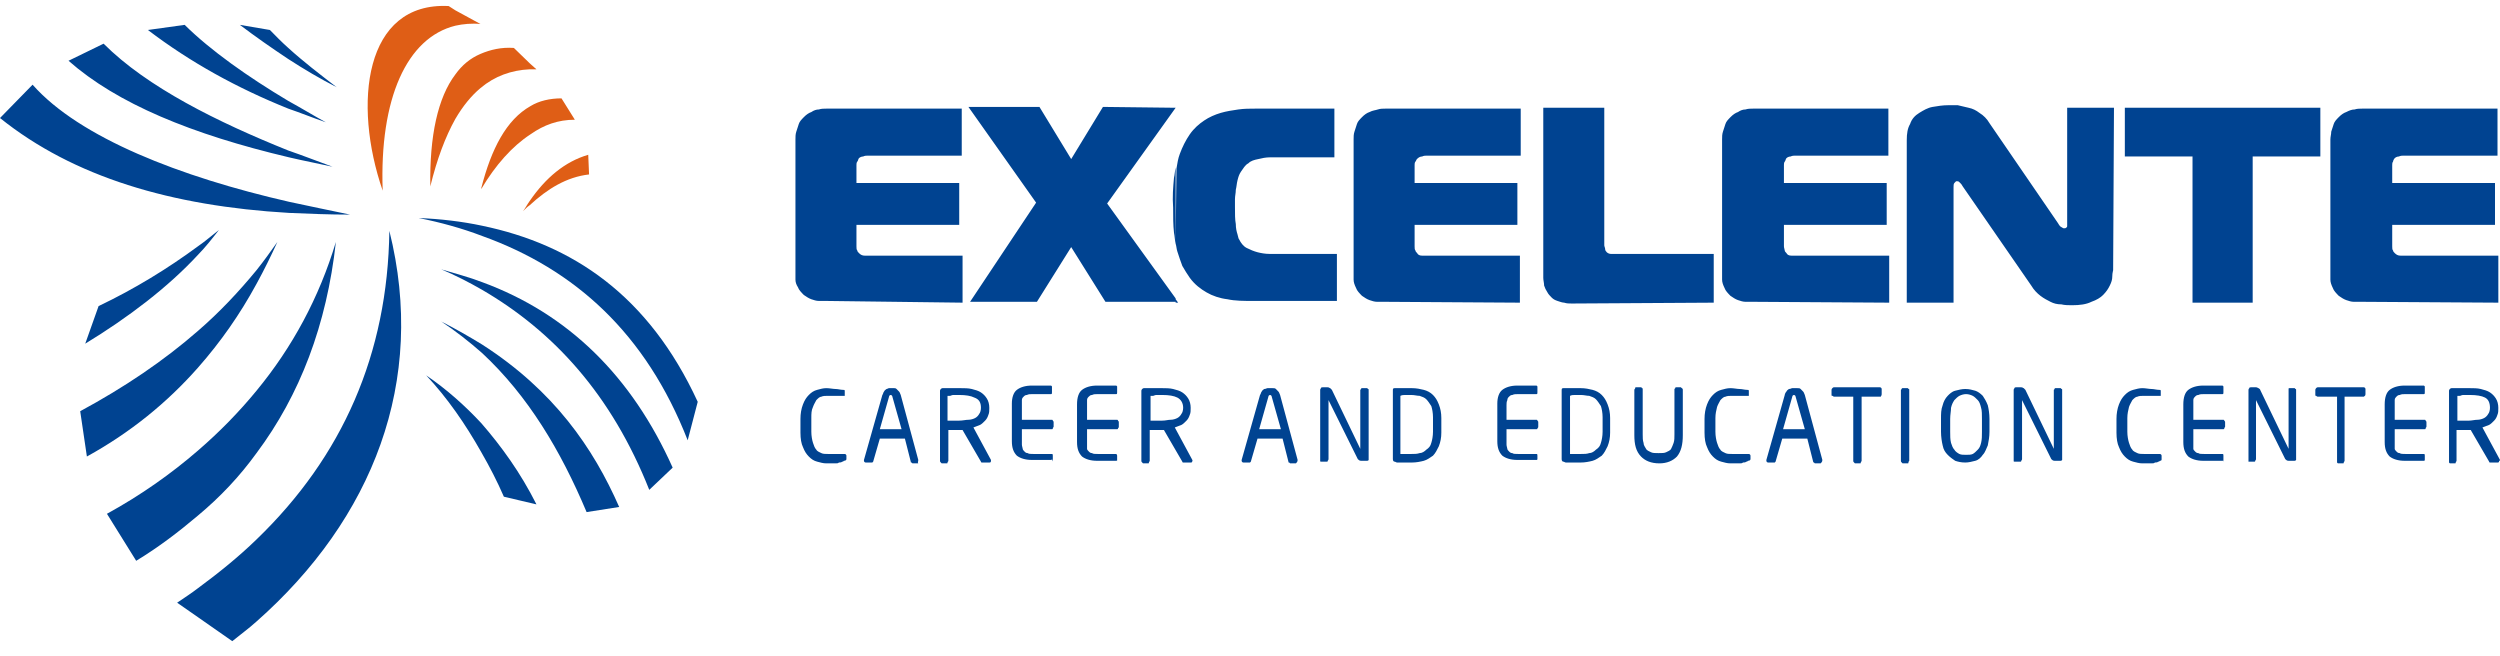 <svg width="122" height="32" viewBox="0 0 122 32" fill="none" xmlns="http://www.w3.org/2000/svg">
<path d="M23.529 16.814C22.917 16.439 22.265 16.063 21.531 15.688C22.224 16.146 22.917 16.689 23.529 17.231C25.771 19.317 27.362 21.986 28.626 24.99L30.216 24.74C28.952 21.861 27.035 19.067 23.529 16.814ZM20.797 18.316C21.816 19.4 22.713 20.693 23.488 22.07C23.896 22.779 24.263 23.488 24.589 24.239L26.179 24.614C25.404 23.071 24.467 21.778 23.488 20.652C22.672 19.776 21.776 18.983 20.797 18.316ZM23.529 13.769C22.876 13.518 22.224 13.352 21.531 13.143C22.224 13.435 22.876 13.769 23.529 14.144C27.035 16.188 29.849 19.275 31.684 23.905L32.826 22.821C30.828 18.357 27.729 15.312 23.529 13.769Z" fill="#004391"/>
<path d="M23.529 11.016C22.55 10.807 21.49 10.682 20.43 10.64C21.49 10.849 22.55 11.141 23.529 11.516C28.055 13.143 31.521 16.271 33.559 21.486L34.049 19.609C31.643 14.394 27.932 11.933 23.529 11.016Z" fill="#004391"/>
<path d="M16.433 4.258C15.617 3.632 14.802 3.007 14.068 2.339C13.741 2.047 13.456 1.755 13.171 1.463L11.703 1.213C12.477 1.797 13.252 2.339 14.068 2.881C14.842 3.382 15.617 3.841 16.433 4.258ZM15.902 5.968C15.291 5.635 14.679 5.259 14.068 4.925C12.11 3.757 10.275 2.464 9.011 1.213L7.217 1.463C9.297 3.048 11.58 4.3 14.068 5.301C14.679 5.509 15.291 5.76 15.902 5.968ZM14.108 9.848C8.807 8.638 3.874 6.719 1.59 4.133L0 5.76C3.588 8.638 8.359 10.056 14.108 10.39C15.087 10.432 16.066 10.473 17.085 10.473C16.066 10.265 15.087 10.056 14.108 9.848ZM16.229 8.137C15.535 7.887 14.802 7.595 14.068 7.345C10.642 5.968 7.176 4.258 5.056 2.131L3.344 2.965C5.709 5.051 9.338 6.552 14.108 7.679C14.802 7.845 15.495 7.971 16.229 8.137Z" fill="#004391"/>
<path d="M9.663 17.94C10.764 16.689 11.702 15.354 12.518 13.852C12.885 13.185 13.211 12.517 13.537 11.808C13.211 12.267 12.885 12.726 12.518 13.185C11.661 14.227 10.724 15.229 9.663 16.146C7.992 17.606 6.075 18.899 3.914 20.067L4.24 22.278C6.361 21.11 8.155 19.65 9.663 17.94ZM9.663 12.434C10.03 12.058 10.357 11.641 10.683 11.224C10.357 11.474 10.03 11.766 9.663 12.017C8.195 13.101 6.564 14.102 4.811 14.937L4.159 16.772C6.279 15.479 8.195 14.019 9.663 12.434ZM12.518 22.111C14.638 19.275 15.943 15.854 16.391 11.808C15.576 14.52 14.271 16.939 12.518 19.066C11.661 20.109 10.724 21.069 9.663 21.986C8.359 23.113 6.891 24.155 5.219 25.073L6.646 27.367C7.747 26.7 8.726 25.949 9.663 25.157C10.764 24.239 11.702 23.238 12.518 22.111ZM19.001 11.266C18.919 17.273 16.718 22.278 12.518 26.325C11.661 27.159 10.683 27.951 9.663 28.702C9.337 28.953 9.011 29.161 8.644 29.412L9.663 30.121L11.335 31.289C11.743 30.955 12.151 30.663 12.518 30.329C18.185 25.323 20.836 18.608 19.001 11.266Z" fill="#004391"/>
<path d="M22.222 1.254C22.589 1.171 23.038 1.129 23.446 1.171L22.222 0.504L21.896 0.295C17.778 0.086 17.207 5.05 18.675 9.305C18.512 4.8 19.857 1.838 22.222 1.254ZM25.851 3.382C25.974 3.382 26.055 3.382 26.177 3.382L25.851 3.09L25.077 2.339C24.465 2.297 23.935 2.422 23.446 2.631C22.956 2.84 22.549 3.173 22.222 3.632C21.366 4.758 20.958 6.635 20.999 9.097C21.325 7.762 21.733 6.677 22.222 5.801C22.589 5.175 22.997 4.675 23.446 4.299C24.139 3.715 24.954 3.423 25.851 3.382ZM28.053 5.843L27.401 4.8C26.83 4.8 26.3 4.925 25.892 5.175C24.71 5.843 23.976 7.261 23.486 9.18V9.222C24.18 8.054 24.995 7.136 25.892 6.552C26.544 6.093 27.238 5.843 28.053 5.843ZM28.706 7.553C27.564 7.887 26.626 8.679 25.851 9.806C25.729 9.973 25.648 10.139 25.525 10.306C25.648 10.181 25.729 10.098 25.851 10.014C26.708 9.222 27.645 8.638 28.746 8.513L28.706 7.553Z" fill="#DF5E16"/>
<path d="M57.371 8.179C57.33 8.346 57.33 8.513 57.29 8.679C57.249 9.138 57.208 9.597 57.249 10.139C57.249 10.598 57.249 10.974 57.29 11.349C57.33 11.558 57.33 11.725 57.371 11.892V8.179ZM57.371 5.259L54.028 9.931L57.371 14.561V14.728H53.946L52.274 12.058L50.602 14.728H47.34L50.562 9.889L47.259 5.217H50.725L52.274 7.762L53.824 5.217L57.371 5.259ZM46.973 14.77V12.476H42.488C42.407 12.476 42.284 12.476 42.203 12.476C42.08 12.476 41.999 12.434 41.917 12.35C41.877 12.309 41.836 12.267 41.836 12.225C41.795 12.184 41.795 12.1 41.795 12.017V10.974H46.81V8.93H41.795V8.221C41.795 8.179 41.795 8.137 41.795 8.054C41.795 8.012 41.795 7.929 41.836 7.887C41.877 7.845 41.877 7.762 41.917 7.72C41.958 7.678 42.04 7.637 42.121 7.637C42.203 7.595 42.284 7.595 42.366 7.595H46.933V5.301H40.327C40.205 5.301 40.082 5.301 39.96 5.342C39.838 5.342 39.715 5.384 39.593 5.468C39.471 5.509 39.348 5.593 39.226 5.718C39.104 5.843 39.022 5.926 38.981 6.051C38.941 6.177 38.9 6.302 38.859 6.427C38.818 6.552 38.818 6.677 38.818 6.802V13.226C38.818 13.393 38.818 13.518 38.818 13.643C38.818 13.769 38.859 13.894 38.941 14.019C38.981 14.144 39.104 14.269 39.226 14.394C39.348 14.478 39.471 14.561 39.593 14.603C39.715 14.645 39.838 14.686 39.96 14.686C40.082 14.686 40.205 14.686 40.327 14.686L46.973 14.77ZM121.919 14.77V12.476H117.433C117.352 12.476 117.229 12.476 117.148 12.476C117.026 12.476 116.944 12.434 116.862 12.35C116.822 12.309 116.781 12.267 116.781 12.225C116.74 12.184 116.74 12.1 116.74 12.017V10.974H121.756V8.93H116.74V8.221C116.74 8.179 116.74 8.137 116.74 8.054C116.74 8.012 116.74 7.929 116.781 7.887C116.781 7.845 116.822 7.762 116.862 7.72C116.903 7.678 116.985 7.637 117.066 7.637C117.148 7.595 117.229 7.595 117.311 7.595H121.878V5.301H115.272C115.15 5.301 115.028 5.301 114.905 5.342C114.783 5.342 114.661 5.384 114.497 5.468C114.375 5.509 114.253 5.593 114.13 5.718C114.008 5.843 113.927 5.926 113.886 6.051C113.845 6.177 113.804 6.302 113.764 6.427C113.764 6.552 113.723 6.677 113.723 6.802V13.226C113.723 13.393 113.723 13.518 113.723 13.643C113.723 13.769 113.764 13.894 113.845 14.061C113.886 14.186 114.008 14.311 114.13 14.436C114.253 14.52 114.375 14.603 114.497 14.645C114.62 14.686 114.742 14.728 114.864 14.728C114.987 14.728 115.109 14.728 115.231 14.728L121.919 14.77ZM109.931 14.77V7.637H113.233V5.259H103.692V7.637H106.995V14.77H109.931ZM103.162 5.259H100.878V10.932C100.878 10.974 100.878 10.974 100.878 11.015C100.878 11.057 100.878 11.099 100.838 11.099C100.797 11.141 100.797 11.141 100.715 11.141C100.675 11.141 100.634 11.099 100.552 11.057C100.512 11.015 100.471 10.974 100.43 10.89L97.086 6.01C96.964 5.801 96.801 5.634 96.597 5.509C96.434 5.384 96.271 5.301 96.067 5.259C95.904 5.217 95.7 5.176 95.537 5.134C95.374 5.134 95.211 5.134 95.088 5.134C94.803 5.134 94.558 5.176 94.314 5.217C94.069 5.259 93.865 5.384 93.661 5.509C93.457 5.634 93.294 5.801 93.213 6.051C93.09 6.26 93.05 6.51 93.05 6.844V14.77H95.333V9.138C95.333 9.055 95.333 8.971 95.374 8.93C95.415 8.888 95.415 8.888 95.455 8.846C95.496 8.846 95.496 8.846 95.537 8.846C95.578 8.846 95.618 8.888 95.659 8.93C95.7 8.971 95.741 9.013 95.782 9.097L99.125 13.935C99.248 14.144 99.411 14.311 99.574 14.436C99.737 14.561 99.9 14.645 100.063 14.728C100.226 14.812 100.389 14.853 100.593 14.853C100.756 14.895 100.96 14.895 101.123 14.895C101.49 14.895 101.816 14.853 102.061 14.728C102.306 14.645 102.51 14.52 102.632 14.394C102.795 14.227 102.876 14.102 102.958 13.935C103.04 13.769 103.08 13.643 103.08 13.477C103.08 13.31 103.121 13.226 103.121 13.185L103.162 5.259ZM92.193 14.77V12.476H87.708C87.626 12.476 87.504 12.476 87.423 12.476C87.3 12.476 87.219 12.434 87.178 12.35C87.137 12.309 87.096 12.267 87.096 12.225C87.096 12.184 87.056 12.1 87.056 12.017V10.974H92.071V8.93H87.056V8.221C87.056 8.179 87.056 8.137 87.056 8.054C87.056 8.012 87.056 7.929 87.096 7.887C87.137 7.845 87.137 7.762 87.178 7.72C87.219 7.678 87.3 7.637 87.382 7.637C87.463 7.595 87.545 7.595 87.626 7.595H92.153V5.301H85.547C85.425 5.301 85.302 5.301 85.18 5.342C85.058 5.342 84.935 5.384 84.813 5.468C84.691 5.509 84.568 5.593 84.446 5.718C84.324 5.843 84.242 5.926 84.201 6.051C84.161 6.177 84.12 6.302 84.079 6.427C84.038 6.552 84.038 6.677 84.038 6.802V13.226C84.038 13.393 84.038 13.518 84.038 13.643C84.038 13.769 84.079 13.894 84.161 14.061C84.201 14.186 84.324 14.311 84.446 14.436C84.568 14.52 84.691 14.603 84.813 14.645C84.935 14.686 85.058 14.728 85.18 14.728C85.302 14.728 85.425 14.728 85.547 14.728L92.193 14.77ZM83.63 14.77V12.392H78.86C78.778 12.392 78.697 12.392 78.615 12.392C78.534 12.392 78.452 12.35 78.411 12.309C78.371 12.267 78.33 12.225 78.33 12.142C78.33 12.1 78.289 12.017 78.289 11.975C78.289 11.933 78.289 11.892 78.289 11.85V5.259H75.312V13.56C75.312 13.685 75.353 13.81 75.353 13.935C75.394 14.061 75.435 14.144 75.516 14.269C75.557 14.353 75.638 14.436 75.72 14.52C75.802 14.603 75.883 14.645 76.005 14.686C76.128 14.728 76.25 14.77 76.332 14.77C76.454 14.812 76.576 14.812 76.699 14.812L83.63 14.77ZM74.171 14.77V12.476H69.685C69.604 12.476 69.481 12.476 69.4 12.476C69.278 12.476 69.196 12.434 69.155 12.35C69.115 12.309 69.074 12.267 69.074 12.225C69.033 12.184 69.033 12.1 69.033 12.017V10.974H74.048V8.93H69.033V8.221C69.033 8.179 69.033 8.137 69.033 8.054C69.033 8.012 69.033 7.929 69.074 7.887C69.115 7.845 69.115 7.762 69.196 7.72C69.237 7.678 69.318 7.637 69.4 7.637C69.481 7.595 69.563 7.595 69.645 7.595H74.211V5.301H67.606C67.484 5.301 67.361 5.301 67.239 5.342C67.117 5.384 66.994 5.384 66.831 5.468C66.709 5.509 66.586 5.593 66.464 5.718C66.342 5.843 66.26 5.926 66.219 6.051C66.179 6.177 66.138 6.302 66.097 6.427C66.056 6.552 66.056 6.677 66.056 6.802V13.226C66.056 13.393 66.056 13.518 66.056 13.643C66.056 13.769 66.097 13.894 66.179 14.061C66.219 14.186 66.342 14.311 66.464 14.436C66.586 14.52 66.709 14.603 66.831 14.645C66.953 14.686 67.076 14.728 67.198 14.728C67.32 14.728 67.443 14.728 67.565 14.728L74.171 14.77ZM57.371 11.892C57.412 12.017 57.412 12.142 57.453 12.267C57.534 12.517 57.616 12.768 57.697 12.976C57.82 13.185 57.942 13.393 58.064 13.56C58.309 13.894 58.594 14.102 58.88 14.269C59.165 14.436 59.532 14.561 59.899 14.603C60.266 14.686 60.715 14.686 61.163 14.686H65.241V12.392H62.672C62.427 12.392 62.183 12.392 61.979 12.392C61.734 12.392 61.53 12.35 61.367 12.309C61.204 12.267 61 12.184 60.837 12.1C60.674 12.017 60.552 11.85 60.47 11.683C60.429 11.641 60.429 11.558 60.389 11.433C60.348 11.307 60.307 11.141 60.307 10.932C60.266 10.723 60.266 10.431 60.266 10.098C60.266 9.973 60.266 9.847 60.266 9.722C60.266 9.555 60.307 9.43 60.307 9.263C60.348 9.097 60.348 8.971 60.389 8.805C60.429 8.638 60.47 8.513 60.552 8.387C60.674 8.221 60.755 8.054 60.919 7.97C61.041 7.845 61.204 7.803 61.408 7.762C61.571 7.72 61.775 7.678 61.979 7.678C62.183 7.678 62.427 7.678 62.672 7.678H65.118V5.301H61.245C61 5.301 60.715 5.301 60.429 5.342C60.144 5.384 59.858 5.426 59.573 5.509C59.288 5.593 59.002 5.718 58.758 5.885C58.513 6.051 58.268 6.26 58.064 6.552C57.861 6.844 57.697 7.178 57.575 7.511C57.493 7.72 57.453 7.97 57.412 8.221L57.371 11.892ZM57.371 14.77V14.603L57.493 14.77H57.371Z" fill="#004391"/>
<path d="M41.305 22.404V22.237C41.305 22.195 41.264 22.154 41.224 22.154H41.183C41.142 22.154 41.101 22.154 41.02 22.154C40.979 22.154 40.897 22.154 40.816 22.154C40.734 22.154 40.694 22.154 40.612 22.154H40.408C40.286 22.154 40.163 22.154 40.082 22.112C40 22.07 39.878 22.028 39.837 21.945C39.756 21.861 39.715 21.736 39.674 21.611C39.633 21.486 39.593 21.277 39.593 21.069V20.401C39.593 20.193 39.593 20.026 39.674 19.859C39.715 19.734 39.797 19.609 39.837 19.526C39.919 19.442 40 19.359 40.082 19.359C40.163 19.317 40.286 19.317 40.408 19.317C40.49 19.317 40.53 19.317 40.612 19.317C40.694 19.317 40.775 19.317 40.816 19.317C40.897 19.317 40.938 19.317 41.02 19.317C41.101 19.317 41.142 19.317 41.183 19.317C41.224 19.317 41.224 19.317 41.224 19.317V19.275V19.067C41.224 19.025 41.183 19.025 41.142 19.025C41.02 19.025 40.897 18.983 40.775 18.983C40.653 18.983 40.49 18.942 40.327 18.942C40.163 18.942 40.041 18.983 39.878 19.025C39.715 19.067 39.593 19.15 39.47 19.275C39.348 19.4 39.266 19.526 39.185 19.734C39.103 19.943 39.062 20.193 39.062 20.443V21.111C39.062 21.403 39.103 21.653 39.185 21.82C39.266 22.028 39.348 22.154 39.47 22.279C39.593 22.404 39.715 22.487 39.878 22.529C40.041 22.571 40.163 22.612 40.327 22.612H40.571C40.653 22.612 40.694 22.612 40.775 22.612C40.857 22.612 40.897 22.612 40.938 22.571C40.979 22.571 41.06 22.571 41.101 22.529C41.142 22.529 41.142 22.529 41.183 22.487C41.264 22.487 41.305 22.445 41.305 22.404ZM43.996 20.944H42.936L43.385 19.359C43.385 19.317 43.425 19.275 43.466 19.275C43.507 19.275 43.548 19.317 43.548 19.359L43.996 20.944ZM44.812 22.445L43.956 19.275C43.915 19.192 43.915 19.15 43.874 19.108C43.833 19.067 43.792 19.025 43.752 18.983C43.711 18.942 43.67 18.942 43.629 18.942C43.589 18.942 43.548 18.942 43.507 18.942C43.466 18.942 43.425 18.942 43.385 18.942C43.344 18.942 43.303 18.983 43.262 18.983C43.222 19.025 43.181 19.025 43.14 19.108C43.099 19.15 43.099 19.233 43.059 19.275L42.161 22.445V22.487C42.161 22.529 42.202 22.571 42.243 22.571H42.528H42.569L42.61 22.529L42.936 21.403H44.159L44.445 22.529C44.445 22.571 44.445 22.571 44.486 22.571L44.526 22.612H44.812C44.771 22.571 44.812 22.529 44.812 22.445C44.812 22.487 44.812 22.487 44.812 22.445ZM47.87 19.901C47.87 20.026 47.829 20.151 47.788 20.193C47.748 20.276 47.666 20.36 47.585 20.401C47.503 20.443 47.381 20.485 47.258 20.485C47.136 20.485 46.973 20.527 46.81 20.527H46.239V19.317C46.28 19.317 46.321 19.317 46.361 19.317C46.402 19.317 46.443 19.275 46.524 19.275C46.565 19.275 46.647 19.275 46.688 19.275H46.81C47.136 19.275 47.381 19.317 47.544 19.4C47.788 19.484 47.87 19.651 47.87 19.901ZM48.359 22.445L47.503 20.86C47.625 20.819 47.707 20.777 47.829 20.735C47.911 20.694 47.992 20.61 48.074 20.527C48.155 20.443 48.196 20.36 48.237 20.235C48.278 20.151 48.278 20.026 48.278 19.901C48.278 19.734 48.237 19.567 48.155 19.442C48.074 19.317 47.992 19.233 47.87 19.15C47.748 19.067 47.585 19.025 47.422 18.983C47.258 18.942 47.054 18.942 46.891 18.942C46.81 18.942 46.728 18.942 46.647 18.942C46.565 18.942 46.484 18.942 46.402 18.942C46.321 18.942 46.239 18.942 46.198 18.942C46.117 18.942 46.076 18.942 45.994 18.942C45.953 18.942 45.913 18.983 45.913 18.983C45.913 18.983 45.872 19.025 45.872 19.067V22.487C45.872 22.529 45.872 22.529 45.913 22.571L45.953 22.612H46.198C46.239 22.612 46.239 22.612 46.239 22.571C46.239 22.529 46.28 22.529 46.28 22.487V20.985H46.973L47.87 22.529C47.87 22.571 47.911 22.571 47.911 22.571C47.911 22.571 47.952 22.571 47.992 22.571H48.278C48.319 22.571 48.359 22.571 48.359 22.487C48.359 22.487 48.359 22.487 48.359 22.445ZM51.377 22.487V22.237C51.377 22.195 51.377 22.154 51.336 22.154H50.439C50.316 22.154 50.194 22.154 50.153 22.112C50.072 22.112 50.031 22.07 49.99 22.028C49.95 21.987 49.909 21.945 49.909 21.903C49.909 21.861 49.868 21.778 49.868 21.695V20.944H51.336C51.377 20.944 51.377 20.944 51.377 20.902C51.377 20.86 51.417 20.86 51.417 20.819V20.61C51.417 20.568 51.417 20.568 51.377 20.527C51.377 20.485 51.336 20.485 51.336 20.485H49.868V19.776C49.868 19.692 49.868 19.609 49.868 19.526C49.868 19.442 49.909 19.4 49.95 19.359C49.99 19.317 50.031 19.275 50.113 19.275C50.194 19.233 50.276 19.233 50.398 19.233H51.295C51.336 19.233 51.336 19.192 51.336 19.15V18.9V18.858L51.295 18.816H50.357C50.031 18.816 49.786 18.9 49.623 19.025C49.46 19.15 49.379 19.4 49.379 19.692V21.528C49.379 21.861 49.46 22.07 49.623 22.237C49.786 22.362 50.031 22.445 50.357 22.445H51.295C51.295 22.445 51.336 22.445 51.336 22.404C51.377 22.529 51.377 22.529 51.377 22.487ZM54.516 22.487V22.237C54.516 22.195 54.476 22.154 54.476 22.154H53.578C53.456 22.154 53.334 22.154 53.293 22.112C53.212 22.112 53.171 22.07 53.13 22.028C53.089 21.987 53.048 21.945 53.048 21.903C53.048 21.861 53.048 21.778 53.048 21.695V20.944H54.516C54.557 20.944 54.557 20.944 54.557 20.902C54.598 20.86 54.598 20.86 54.598 20.819V20.61C54.598 20.568 54.598 20.568 54.557 20.527C54.557 20.485 54.516 20.485 54.516 20.485H53.048V19.776C53.048 19.692 53.048 19.609 53.048 19.526C53.048 19.442 53.089 19.4 53.13 19.359C53.171 19.317 53.212 19.275 53.293 19.275C53.375 19.233 53.456 19.233 53.578 19.233H54.476C54.516 19.233 54.516 19.192 54.516 19.15V18.9V18.858L54.476 18.816H53.538C53.212 18.816 52.967 18.9 52.804 19.025C52.641 19.15 52.559 19.4 52.559 19.734V21.57C52.559 21.903 52.641 22.112 52.804 22.279C52.967 22.404 53.212 22.487 53.538 22.487H54.476C54.476 22.487 54.516 22.487 54.516 22.445C54.516 22.529 54.557 22.529 54.516 22.487ZM57.738 19.901C57.738 20.026 57.697 20.151 57.656 20.193C57.615 20.276 57.534 20.36 57.452 20.401C57.371 20.443 57.248 20.485 57.126 20.485C57.004 20.485 56.881 20.527 56.718 20.527H56.147V19.317C56.188 19.317 56.229 19.317 56.27 19.317C56.31 19.317 56.351 19.275 56.433 19.275C56.474 19.275 56.555 19.275 56.596 19.275H56.718C57.044 19.275 57.289 19.317 57.452 19.4C57.615 19.484 57.738 19.651 57.738 19.901ZM58.186 22.445L57.33 20.86C57.452 20.819 57.534 20.777 57.656 20.735C57.738 20.694 57.819 20.61 57.901 20.527C57.982 20.443 58.023 20.36 58.064 20.235C58.105 20.151 58.105 20.026 58.105 19.901C58.105 19.734 58.064 19.567 57.982 19.442C57.901 19.317 57.819 19.233 57.697 19.15C57.575 19.067 57.411 19.025 57.248 18.983C57.085 18.942 56.881 18.942 56.718 18.942C56.637 18.942 56.555 18.942 56.474 18.942C56.392 18.942 56.31 18.942 56.229 18.942C56.147 18.942 56.066 18.942 56.025 18.942C55.944 18.942 55.903 18.942 55.821 18.942C55.78 18.942 55.74 18.983 55.74 18.983C55.74 18.983 55.699 19.025 55.699 19.067V22.487C55.699 22.529 55.699 22.529 55.74 22.571L55.78 22.612H56.025C56.066 22.612 56.066 22.612 56.066 22.571C56.066 22.529 56.107 22.529 56.107 22.487V20.985H56.8L57.697 22.529C57.697 22.571 57.738 22.571 57.738 22.571C57.738 22.571 57.778 22.571 57.819 22.571H58.105C58.145 22.571 58.186 22.571 58.186 22.487C58.227 22.487 58.186 22.487 58.186 22.445ZM62.508 20.944H61.448L61.897 19.359C61.897 19.317 61.938 19.275 61.978 19.275C62.019 19.275 62.06 19.317 62.06 19.359L62.508 20.944ZM63.324 22.445L62.468 19.275C62.427 19.192 62.427 19.15 62.386 19.108C62.345 19.067 62.304 19.025 62.264 18.983C62.223 18.942 62.182 18.942 62.101 18.942C62.06 18.942 62.019 18.942 61.978 18.942C61.938 18.942 61.897 18.942 61.856 18.942C61.815 18.942 61.774 18.983 61.693 18.983C61.652 19.025 61.611 19.025 61.571 19.108C61.53 19.15 61.53 19.233 61.489 19.275L60.592 22.445V22.487C60.592 22.529 60.633 22.571 60.673 22.571H60.959H61L61.04 22.529L61.367 21.403H62.59L62.875 22.529C62.875 22.571 62.875 22.571 62.916 22.571L62.957 22.612H63.242C63.283 22.571 63.324 22.529 63.324 22.445C63.324 22.487 63.324 22.487 63.324 22.445ZM66.79 22.445V19.025C66.79 18.983 66.79 18.983 66.749 18.983C66.749 18.942 66.708 18.942 66.708 18.942H66.464C66.423 18.942 66.423 18.942 66.423 18.983L66.382 19.025V21.903L64.996 19.025C64.955 18.983 64.955 18.983 64.914 18.942C64.873 18.942 64.873 18.9 64.792 18.9H64.547C64.506 18.9 64.466 18.9 64.466 18.942C64.425 18.983 64.425 19.025 64.425 19.025V22.487C64.425 22.529 64.425 22.529 64.466 22.529H64.506H64.751C64.792 22.529 64.792 22.529 64.792 22.487C64.792 22.487 64.832 22.445 64.832 22.404V19.526L66.26 22.404C66.3 22.445 66.341 22.487 66.423 22.487H66.708C66.749 22.487 66.749 22.487 66.79 22.445C66.79 22.487 66.749 22.487 66.79 22.445ZM69.93 21.069C69.93 21.277 69.889 21.486 69.848 21.611C69.807 21.778 69.726 21.861 69.603 21.945C69.522 22.028 69.399 22.112 69.277 22.112C69.155 22.154 69.032 22.154 68.869 22.154H68.584C68.502 22.154 68.421 22.154 68.339 22.154V19.317C68.421 19.275 68.502 19.275 68.584 19.275C68.665 19.275 68.747 19.275 68.869 19.275C69.032 19.275 69.155 19.317 69.277 19.317C69.399 19.359 69.522 19.4 69.603 19.484C69.685 19.567 69.766 19.692 69.848 19.817C69.889 19.943 69.93 20.151 69.93 20.36V21.069ZM70.337 20.401C70.337 20.151 70.296 19.943 70.215 19.734C70.133 19.526 70.052 19.4 69.93 19.275C69.807 19.15 69.644 19.067 69.481 19.025C69.318 18.983 69.114 18.942 68.91 18.942C68.829 18.942 68.747 18.942 68.625 18.942C68.543 18.942 68.462 18.942 68.38 18.942C68.298 18.942 68.217 18.942 68.176 18.942C68.135 18.942 68.054 18.942 68.054 18.942C67.972 18.942 67.972 18.983 67.972 19.067V22.404C67.972 22.487 68.013 22.529 68.054 22.529C68.095 22.529 68.135 22.571 68.176 22.571C68.258 22.571 68.298 22.571 68.38 22.571C68.462 22.571 68.543 22.571 68.625 22.571C68.706 22.571 68.788 22.571 68.91 22.571C69.114 22.571 69.318 22.529 69.481 22.487C69.644 22.445 69.807 22.32 69.93 22.237C70.052 22.112 70.133 21.945 70.215 21.778C70.296 21.57 70.337 21.361 70.337 21.111V20.401ZM75.026 22.487V22.237C75.026 22.195 75.026 22.154 74.986 22.154H74.089C73.966 22.154 73.844 22.154 73.803 22.112C73.722 22.112 73.681 22.07 73.64 22.028C73.599 21.987 73.558 21.945 73.558 21.903C73.558 21.861 73.518 21.778 73.518 21.695V20.944H74.986C75.026 20.944 75.026 20.944 75.026 20.902C75.067 20.86 75.067 20.86 75.067 20.819V20.61C75.067 20.568 75.067 20.568 75.026 20.527C75.026 20.485 74.986 20.485 74.986 20.485H73.518V19.776C73.518 19.692 73.518 19.609 73.558 19.526C73.558 19.442 73.599 19.4 73.64 19.359C73.681 19.317 73.722 19.275 73.803 19.275C73.885 19.233 73.966 19.233 74.089 19.233H74.986C75.026 19.233 75.026 19.192 75.026 19.15V18.9V18.858L74.986 18.816H74.048C73.722 18.816 73.477 18.9 73.314 19.025C73.151 19.15 73.069 19.4 73.069 19.692V21.528C73.069 21.861 73.151 22.07 73.314 22.237C73.477 22.362 73.722 22.445 74.048 22.445H74.986C74.986 22.445 75.026 22.445 75.026 22.404C75.026 22.529 75.026 22.529 75.026 22.487ZM78.207 21.069C78.207 21.277 78.166 21.486 78.125 21.611C78.085 21.778 78.003 21.861 77.881 21.945C77.799 22.028 77.677 22.112 77.555 22.112C77.432 22.154 77.31 22.154 77.147 22.154H76.861C76.78 22.154 76.698 22.154 76.617 22.154V19.317C76.698 19.275 76.78 19.275 76.861 19.275C76.943 19.275 77.024 19.275 77.147 19.275C77.31 19.275 77.432 19.317 77.555 19.317C77.677 19.359 77.799 19.4 77.881 19.484C77.962 19.567 78.044 19.692 78.125 19.817C78.166 19.943 78.207 20.151 78.207 20.36V21.069ZM78.574 20.401C78.574 20.151 78.533 19.943 78.451 19.734C78.37 19.526 78.288 19.4 78.166 19.275C78.044 19.15 77.881 19.067 77.718 19.025C77.555 18.983 77.351 18.942 77.147 18.942C77.065 18.942 76.984 18.942 76.861 18.942C76.78 18.942 76.698 18.942 76.617 18.942C76.535 18.942 76.454 18.942 76.413 18.942C76.372 18.942 76.29 18.942 76.29 18.942C76.209 18.942 76.209 18.983 76.209 19.067V22.404C76.209 22.487 76.25 22.529 76.29 22.529C76.331 22.529 76.372 22.571 76.413 22.571C76.494 22.571 76.535 22.571 76.617 22.571C76.698 22.571 76.78 22.571 76.861 22.571C76.943 22.571 77.024 22.571 77.147 22.571C77.351 22.571 77.555 22.529 77.718 22.487C77.881 22.445 78.044 22.32 78.166 22.237C78.288 22.112 78.37 21.945 78.451 21.778C78.533 21.57 78.574 21.361 78.574 21.111V20.401ZM82.121 21.236V19.025C82.121 18.983 82.121 18.983 82.081 18.942C82.04 18.942 82.04 18.9 82.04 18.9H81.795C81.754 18.9 81.754 18.9 81.754 18.942L81.713 18.983V21.194C81.713 21.361 81.714 21.486 81.673 21.611C81.632 21.736 81.591 21.82 81.55 21.903C81.51 21.987 81.387 22.028 81.306 22.07C81.224 22.112 81.102 22.112 80.939 22.112C80.776 22.112 80.653 22.112 80.572 22.07C80.49 22.028 80.368 21.987 80.327 21.903C80.286 21.82 80.205 21.736 80.205 21.611C80.164 21.486 80.164 21.361 80.164 21.194V18.983C80.164 18.942 80.164 18.942 80.123 18.942C80.123 18.9 80.082 18.9 80.082 18.9H79.838C79.797 18.9 79.797 18.9 79.797 18.942C79.797 18.983 79.756 18.983 79.756 19.025V21.236C79.756 21.695 79.838 22.028 80.082 22.279C80.286 22.487 80.572 22.612 80.98 22.612C81.347 22.612 81.632 22.487 81.836 22.279C82.04 22.028 82.121 21.695 82.121 21.236ZM85.424 22.404V22.237C85.424 22.195 85.383 22.154 85.343 22.154H85.302C85.261 22.154 85.22 22.154 85.139 22.154C85.098 22.154 85.016 22.154 84.935 22.154C84.853 22.154 84.812 22.154 84.731 22.154H84.527C84.405 22.154 84.282 22.154 84.201 22.112C84.119 22.07 83.997 22.028 83.956 21.945C83.875 21.861 83.834 21.736 83.793 21.611C83.752 21.486 83.712 21.277 83.712 21.069V20.401C83.712 20.193 83.752 20.026 83.793 19.859C83.834 19.734 83.915 19.609 83.956 19.526C84.038 19.442 84.119 19.359 84.201 19.359C84.282 19.317 84.405 19.317 84.527 19.317C84.609 19.317 84.649 19.317 84.731 19.317C84.812 19.317 84.894 19.317 84.935 19.317C85.016 19.317 85.098 19.317 85.139 19.317C85.22 19.317 85.261 19.317 85.302 19.317C85.343 19.317 85.343 19.317 85.343 19.317V19.275V19.067C85.343 19.025 85.302 19.025 85.261 19.025C85.139 19.025 85.016 18.983 84.894 18.983C84.772 18.983 84.609 18.942 84.445 18.942C84.282 18.942 84.16 18.983 83.997 19.025C83.834 19.067 83.712 19.15 83.589 19.275C83.467 19.4 83.385 19.526 83.304 19.734C83.222 19.943 83.181 20.193 83.181 20.443V21.111C83.181 21.403 83.222 21.653 83.304 21.82C83.385 22.028 83.467 22.154 83.589 22.279C83.712 22.404 83.834 22.487 83.997 22.529C84.16 22.571 84.282 22.612 84.445 22.612H84.69C84.772 22.612 84.812 22.612 84.894 22.612C84.976 22.612 85.016 22.612 85.057 22.571C85.098 22.571 85.18 22.571 85.22 22.529C85.261 22.529 85.261 22.529 85.302 22.487C85.383 22.487 85.424 22.445 85.424 22.404ZM88.075 20.944H87.014L87.463 19.359C87.463 19.317 87.504 19.275 87.544 19.275C87.585 19.275 87.626 19.317 87.626 19.359L88.075 20.944ZM88.931 22.445L88.075 19.275C88.034 19.192 88.034 19.15 87.993 19.108C87.952 19.067 87.911 19.025 87.871 18.983C87.83 18.942 87.789 18.942 87.707 18.942C87.667 18.942 87.626 18.942 87.585 18.942C87.544 18.942 87.504 18.942 87.463 18.942C87.422 18.942 87.381 18.983 87.3 18.983C87.259 19.025 87.218 19.025 87.177 19.108C87.137 19.15 87.096 19.233 87.096 19.275L86.199 22.445V22.487C86.199 22.529 86.24 22.571 86.28 22.571H86.566H86.607L86.647 22.529L86.974 21.403H88.197L88.482 22.529C88.482 22.571 88.523 22.571 88.523 22.571L88.564 22.612H88.849C88.89 22.571 88.931 22.529 88.931 22.445C88.931 22.487 88.931 22.487 88.931 22.445ZM91.826 19.233V18.983C91.826 18.942 91.785 18.9 91.744 18.9H89.502C89.461 18.9 89.461 18.9 89.42 18.942C89.42 18.942 89.379 18.983 89.379 19.025V19.275C89.379 19.317 89.379 19.317 89.42 19.317C89.461 19.317 89.461 19.359 89.502 19.359H90.439V22.487C90.439 22.529 90.439 22.529 90.48 22.571L90.521 22.612H90.766C90.806 22.612 90.806 22.612 90.806 22.571C90.806 22.529 90.847 22.529 90.847 22.487V19.359H91.785C91.785 19.317 91.826 19.317 91.826 19.233ZM93.171 22.487V19.025C93.171 18.983 93.171 18.983 93.131 18.983C93.131 18.942 93.09 18.942 93.09 18.942H92.845C92.805 18.942 92.805 18.942 92.805 18.983L92.764 19.025V22.487C92.764 22.529 92.764 22.529 92.805 22.571L92.845 22.612H93.09C93.131 22.612 93.131 22.612 93.131 22.571C93.131 22.529 93.171 22.487 93.171 22.487ZM96.719 21.069C96.719 21.277 96.719 21.444 96.678 21.611C96.637 21.778 96.597 21.861 96.515 21.945C96.433 22.028 96.352 22.112 96.27 22.154C96.189 22.195 96.067 22.195 95.944 22.195C95.822 22.195 95.7 22.195 95.618 22.154C95.536 22.112 95.414 22.028 95.373 21.945C95.292 21.861 95.251 21.736 95.21 21.611C95.169 21.444 95.169 21.277 95.169 21.069V20.443C95.169 20.235 95.21 20.068 95.21 19.901C95.251 19.734 95.292 19.651 95.373 19.526C95.455 19.442 95.536 19.359 95.618 19.317C95.7 19.275 95.822 19.233 95.944 19.233C96.067 19.233 96.189 19.275 96.27 19.317C96.352 19.359 96.433 19.442 96.515 19.526C96.597 19.609 96.637 19.734 96.678 19.901C96.719 20.026 96.719 20.235 96.719 20.443V21.069ZM97.086 20.443C97.086 20.193 97.045 19.943 97.004 19.776C96.923 19.567 96.841 19.442 96.76 19.317C96.637 19.192 96.515 19.108 96.393 19.067C96.23 19.025 96.107 18.983 95.903 18.983C95.74 18.983 95.577 19.025 95.414 19.067C95.251 19.108 95.129 19.233 95.047 19.317C94.925 19.442 94.843 19.609 94.802 19.776C94.721 19.984 94.721 20.193 94.721 20.443V21.069C94.721 21.319 94.762 21.57 94.802 21.736C94.843 21.945 94.925 22.07 95.047 22.195C95.169 22.32 95.292 22.404 95.414 22.487C95.536 22.529 95.7 22.571 95.903 22.571C96.067 22.571 96.23 22.529 96.393 22.487C96.556 22.445 96.678 22.32 96.76 22.195C96.882 22.07 96.923 21.903 97.004 21.736C97.045 21.528 97.086 21.319 97.086 21.069V20.443ZM100.633 22.445V19.025C100.633 18.983 100.633 18.983 100.593 18.983C100.593 18.942 100.552 18.942 100.552 18.942H100.307C100.266 18.942 100.266 18.942 100.266 18.983L100.226 19.025V21.903L98.839 19.025C98.798 18.983 98.798 18.983 98.758 18.942C98.717 18.942 98.717 18.9 98.635 18.9H98.391C98.35 18.9 98.309 18.9 98.309 18.942C98.268 18.983 98.268 19.025 98.268 19.025V22.487C98.268 22.529 98.268 22.529 98.309 22.529H98.35H98.595C98.635 22.529 98.635 22.529 98.635 22.487C98.635 22.487 98.676 22.445 98.676 22.404V19.526L100.103 22.404C100.144 22.445 100.185 22.487 100.266 22.487H100.552C100.593 22.487 100.593 22.487 100.633 22.445C100.633 22.487 100.633 22.487 100.633 22.445ZM105.486 22.404V22.237C105.486 22.195 105.445 22.154 105.404 22.154C105.363 22.154 105.322 22.154 105.241 22.154C105.2 22.154 105.119 22.154 105.037 22.154C104.956 22.154 104.874 22.154 104.833 22.154H104.629C104.507 22.154 104.385 22.154 104.303 22.112C104.222 22.07 104.099 22.028 104.058 21.945C103.977 21.861 103.936 21.736 103.895 21.611C103.855 21.486 103.814 21.277 103.814 21.069V20.401C103.814 20.193 103.855 20.026 103.895 19.859C103.936 19.734 104.018 19.609 104.058 19.526C104.14 19.442 104.222 19.359 104.303 19.359C104.385 19.317 104.507 19.317 104.629 19.317C104.711 19.317 104.752 19.317 104.833 19.317C104.915 19.317 104.996 19.317 105.037 19.317C105.119 19.317 105.2 19.317 105.241 19.317C105.322 19.317 105.363 19.317 105.404 19.317C105.445 19.317 105.445 19.317 105.445 19.317V19.275V19.067C105.445 19.025 105.404 19.025 105.363 19.025C105.241 19.025 105.119 18.983 104.996 18.983C104.874 18.983 104.711 18.942 104.548 18.942C104.385 18.942 104.262 18.983 104.099 19.025C103.936 19.067 103.814 19.15 103.691 19.275C103.569 19.4 103.488 19.526 103.406 19.734C103.325 19.943 103.284 20.193 103.284 20.443V21.111C103.284 21.403 103.325 21.653 103.406 21.82C103.488 22.028 103.569 22.154 103.691 22.279C103.814 22.404 103.936 22.487 104.099 22.529C104.262 22.571 104.385 22.612 104.548 22.612H104.792C104.874 22.612 104.956 22.612 104.996 22.612C105.078 22.612 105.119 22.612 105.159 22.571C105.2 22.571 105.282 22.571 105.322 22.529C105.363 22.529 105.363 22.529 105.404 22.487C105.486 22.487 105.486 22.445 105.486 22.404ZM108.503 22.487V22.237C108.503 22.195 108.503 22.154 108.462 22.154H107.565C107.443 22.154 107.32 22.154 107.28 22.112C107.198 22.112 107.157 22.07 107.117 22.028C107.076 21.987 107.035 21.945 107.035 21.903C107.035 21.861 107.035 21.778 107.035 21.695V20.944H108.503C108.544 20.944 108.544 20.944 108.544 20.902C108.544 20.86 108.585 20.86 108.585 20.819V20.61C108.585 20.568 108.585 20.568 108.544 20.527C108.544 20.485 108.503 20.485 108.503 20.485H107.035V19.776C107.035 19.692 107.035 19.609 107.035 19.526C107.035 19.442 107.076 19.4 107.117 19.359C107.157 19.317 107.198 19.275 107.28 19.275C107.361 19.233 107.443 19.233 107.565 19.233H108.462C108.503 19.233 108.503 19.192 108.503 19.15V18.9V18.858L108.462 18.816H107.524C107.198 18.816 106.954 18.9 106.79 19.025C106.627 19.15 106.546 19.4 106.546 19.734V21.57C106.546 21.903 106.627 22.112 106.79 22.279C106.954 22.404 107.198 22.487 107.524 22.487H108.462C108.462 22.487 108.503 22.487 108.503 22.445C108.462 22.529 108.503 22.529 108.503 22.487ZM112.05 22.445V19.025C112.05 18.983 112.05 18.983 112.01 18.983C112.01 18.942 111.969 18.942 111.969 18.942H111.724C111.683 18.942 111.683 18.942 111.683 18.983V19.025V21.903L110.297 19.025C110.297 18.983 110.256 18.983 110.216 18.942C110.175 18.942 110.175 18.9 110.093 18.9H109.849C109.808 18.9 109.767 18.9 109.767 18.942C109.726 18.983 109.726 19.025 109.726 19.025V22.487C109.726 22.529 109.726 22.529 109.726 22.529H109.767H110.012C110.052 22.529 110.052 22.529 110.052 22.487C110.052 22.487 110.093 22.445 110.093 22.404V19.526L111.52 22.404C111.561 22.445 111.602 22.487 111.683 22.487H111.969C112.01 22.487 112.01 22.487 112.05 22.445C112.05 22.487 112.05 22.487 112.05 22.445ZM115.435 19.233V18.983C115.435 18.942 115.394 18.9 115.353 18.9H113.111C113.07 18.9 113.07 18.9 113.029 18.942C113.029 18.942 112.988 18.983 112.988 19.025V19.275C112.988 19.317 112.988 19.317 113.029 19.317C113.029 19.317 113.07 19.359 113.111 19.359H114.048V22.487C114.048 22.529 114.048 22.529 114.048 22.571L114.089 22.612H114.334C114.375 22.612 114.375 22.612 114.375 22.571C114.375 22.529 114.415 22.529 114.415 22.487V19.359H115.353C115.394 19.317 115.435 19.317 115.435 19.233ZM118.33 22.487V22.237C118.33 22.195 118.33 22.154 118.289 22.154H117.392C117.27 22.154 117.147 22.154 117.107 22.112C117.025 22.112 116.984 22.07 116.943 22.028C116.903 21.987 116.862 21.945 116.862 21.903C116.862 21.861 116.862 21.778 116.862 21.695V20.944H118.33C118.371 20.944 118.371 20.944 118.371 20.902C118.371 20.86 118.411 20.86 118.411 20.819V20.61C118.411 20.568 118.411 20.568 118.371 20.527C118.371 20.485 118.33 20.485 118.33 20.485H116.862V19.776C116.862 19.692 116.862 19.609 116.862 19.526C116.862 19.442 116.903 19.4 116.943 19.359C116.984 19.317 117.025 19.275 117.107 19.275C117.188 19.233 117.27 19.233 117.392 19.233H118.289C118.33 19.233 118.33 19.192 118.33 19.15V18.9V18.858L118.289 18.816H117.351C117.025 18.816 116.78 18.9 116.617 19.025C116.454 19.15 116.373 19.4 116.373 19.734V21.57C116.373 21.903 116.454 22.112 116.617 22.279C116.78 22.404 117.025 22.487 117.351 22.487H118.289C118.289 22.487 118.33 22.487 118.33 22.445C118.33 22.529 118.33 22.529 118.33 22.487ZM121.51 19.901C121.51 20.026 121.47 20.151 121.429 20.193C121.388 20.276 121.306 20.36 121.225 20.401C121.143 20.443 121.021 20.485 120.899 20.485C120.776 20.485 120.613 20.527 120.491 20.527H119.92V19.317C119.961 19.317 120.002 19.317 120.042 19.317C120.083 19.317 120.124 19.275 120.206 19.275C120.246 19.275 120.328 19.275 120.369 19.275H120.532C120.858 19.275 121.103 19.317 121.266 19.4C121.429 19.484 121.51 19.651 121.51 19.901ZM122 22.445L121.143 20.86C121.266 20.819 121.347 20.777 121.47 20.735C121.551 20.694 121.633 20.61 121.714 20.527C121.796 20.443 121.837 20.36 121.877 20.235C121.918 20.151 121.918 20.026 121.918 19.901C121.918 19.734 121.877 19.567 121.796 19.442C121.714 19.317 121.633 19.233 121.51 19.15C121.388 19.067 121.225 19.025 121.062 18.983C120.899 18.942 120.695 18.942 120.532 18.942C120.45 18.942 120.369 18.942 120.287 18.942C120.206 18.942 120.124 18.942 120.042 18.942C119.961 18.942 119.879 18.942 119.839 18.942C119.757 18.942 119.716 18.942 119.635 18.942C119.594 18.942 119.553 18.983 119.553 18.983C119.553 18.983 119.512 19.025 119.512 19.067V22.487C119.512 22.529 119.512 22.529 119.512 22.571L119.553 22.612H119.798C119.839 22.612 119.839 22.612 119.839 22.571C119.839 22.529 119.879 22.529 119.879 22.487V20.985H120.572L121.47 22.529C121.47 22.571 121.51 22.571 121.51 22.571C121.51 22.571 121.551 22.571 121.592 22.571H121.877C121.918 22.571 121.959 22.571 121.959 22.487C122 22.487 122 22.487 122 22.445Z" fill="#004391"/>
</svg>
